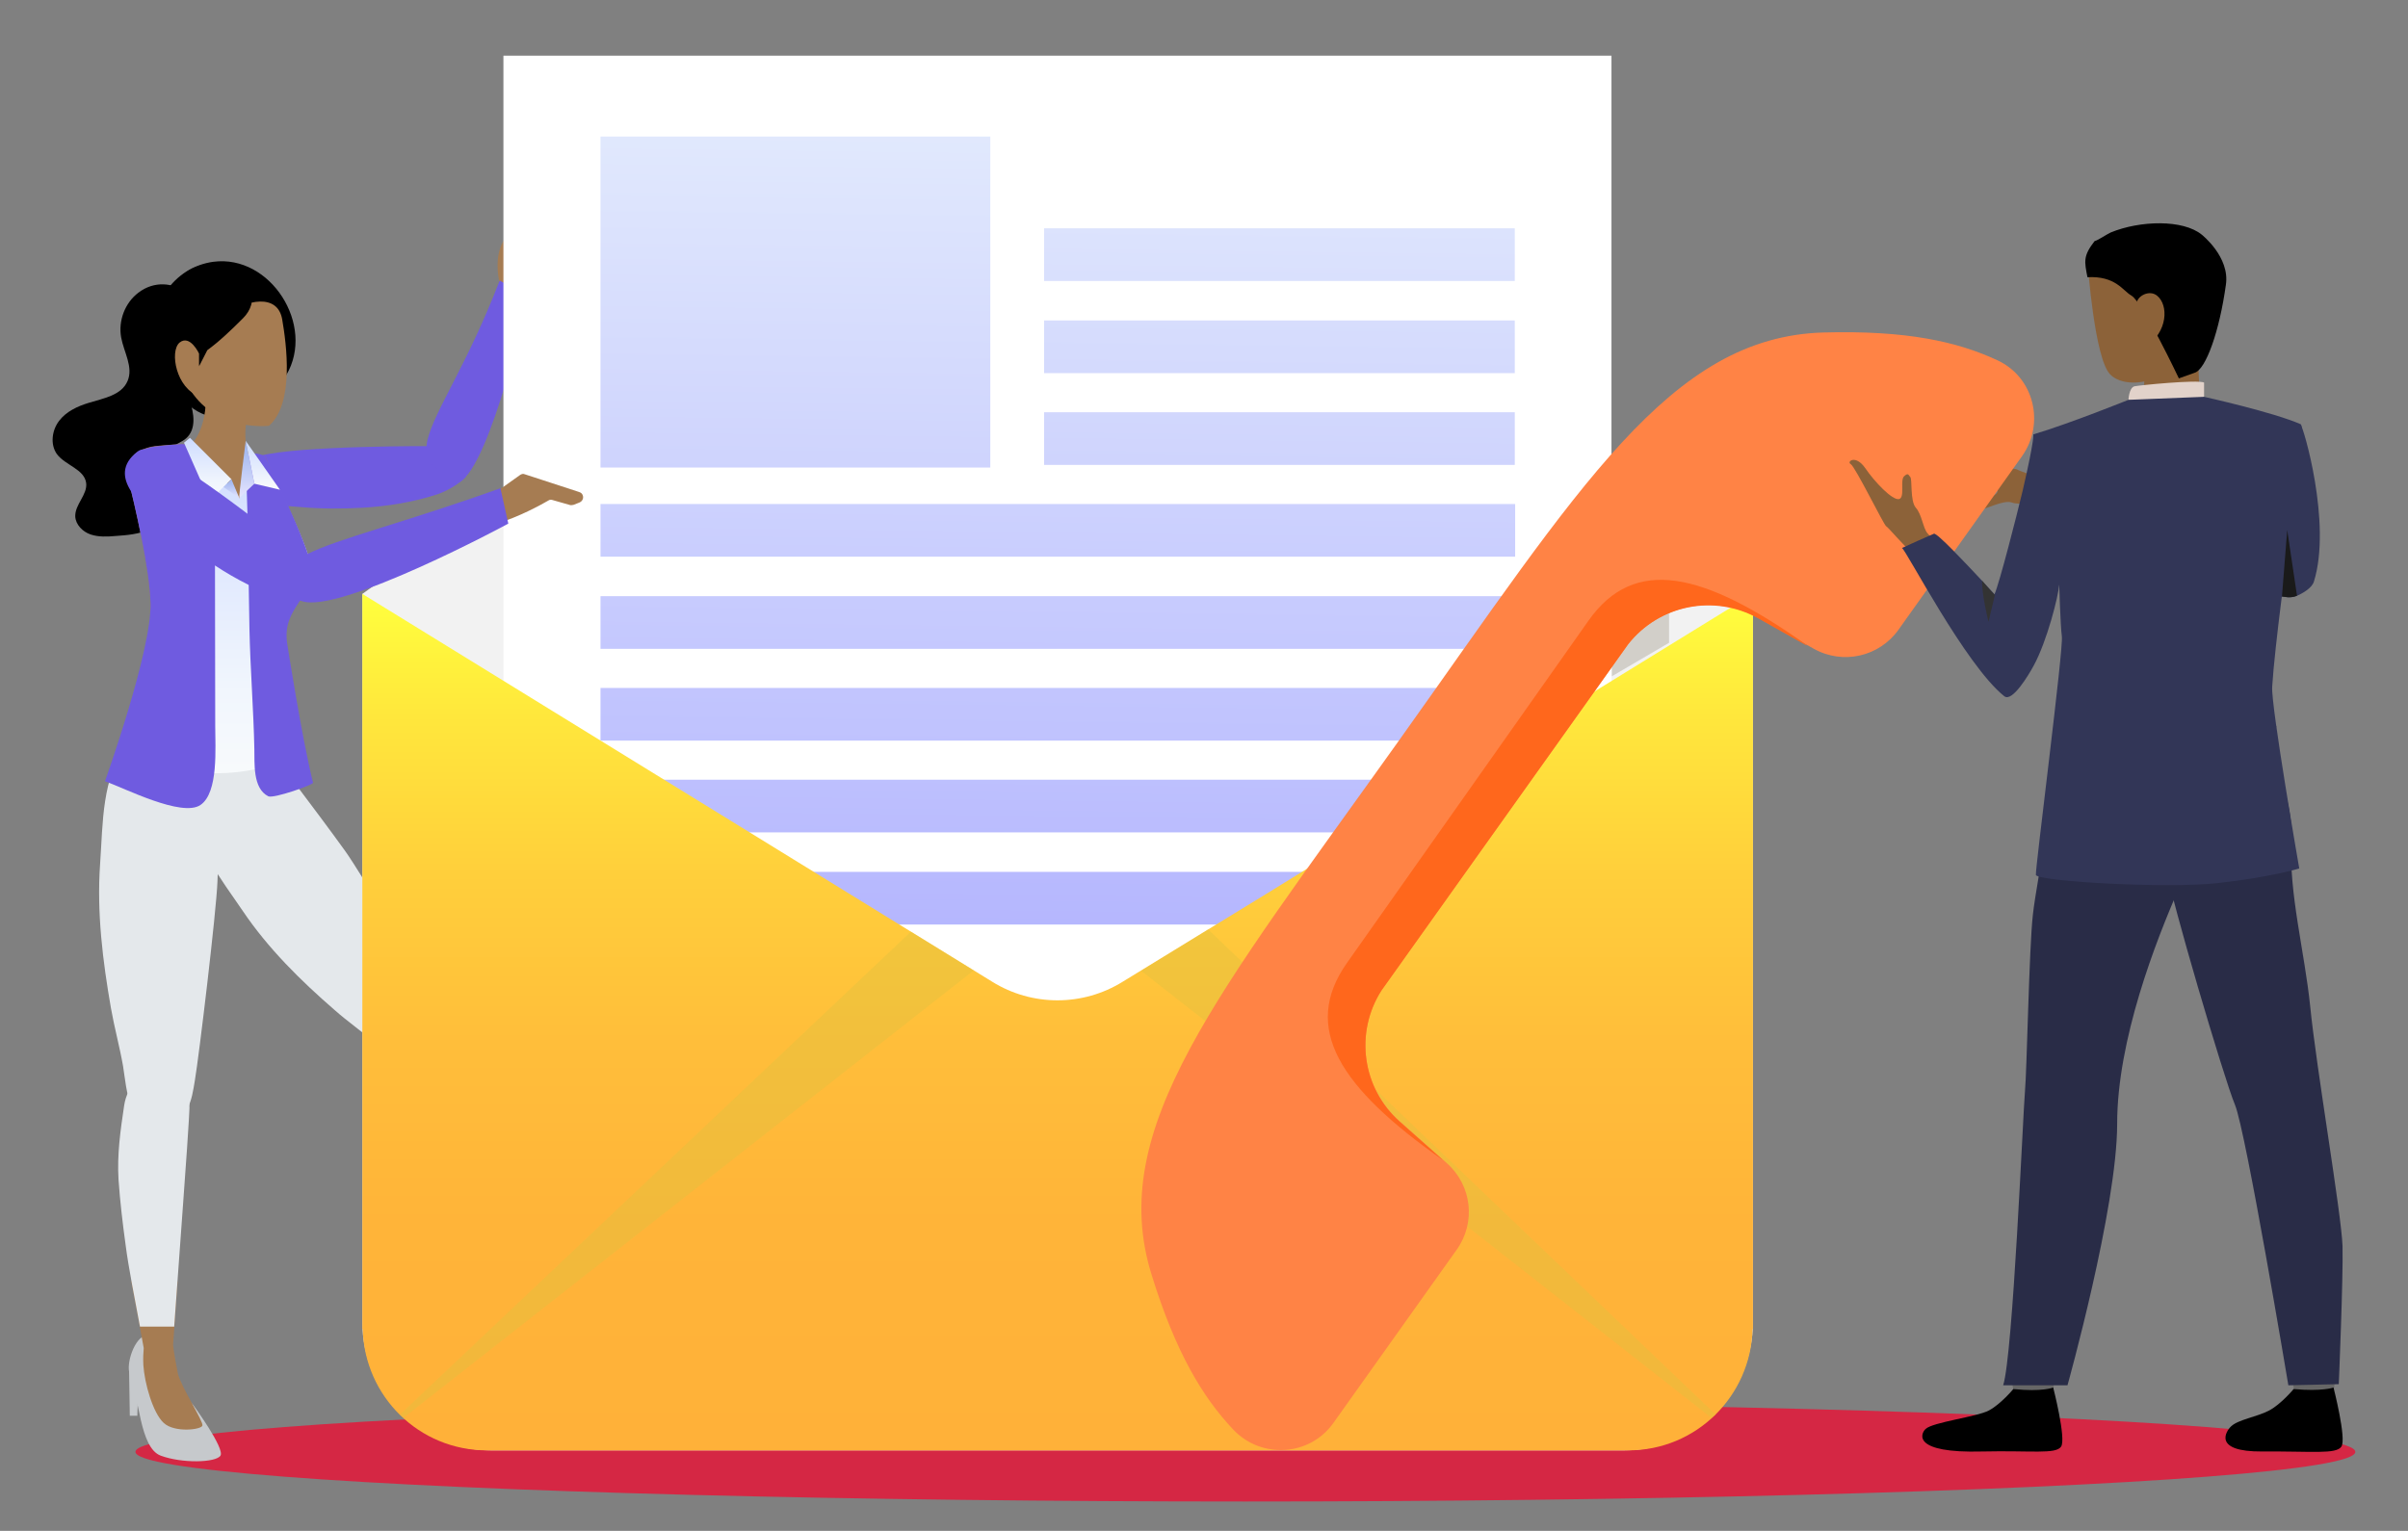 <?xml version="1.0" encoding="utf-8"?>
<!-- Generator: Adobe Illustrator 21.0.0, SVG Export Plug-In . SVG Version: 6.00 Build 0)  -->
<svg version="1.1" id="contacts-graphic" xmlns="http://www.w3.org/2000/svg" xmlns:xlink="http://www.w3.org/1999/xlink" x="0px"
	 y="0px" viewBox="0 0 640 407" style="enable-background:new 0 0 640 407;" xml:space="preserve">
<rect x="0" y="0" width="640" height="407" fill="#808080" stroke="none"/>
<style type="text/css">
	.st0{fill:#8C6239;}
	.st1{fill:#D52744;}
	.st2{fill:#E4E8EB;}
	.st3{fill:#C6C9CC;}
	.st4{fill:#A67C52;}
	.st5{fill:#6F5BE0;}
	.st6{fill:url(#SVGID_1_);}
	.st7{fill:url(#SVGID_2_);}
	.st8{fill:url(#SVGID_3_);}
	.st9{fill:url(#SVGID_4_);}
	.st10{fill:url(#SVGID_5_);}
	.st11{fill:url(#SVGID_6_);}
	.st12{fill:#F2F2F2;}
	.st13{fill:#FFFFFF;}
	.st14{fill:url(#SVGID_7_);}
	.st15{fill:url(#SVGID_8_);}
	.st16{fill:url(#SVGID_9_);}
	.st17{fill:url(#SVGID_10_);}
	.st18{fill:url(#SVGID_11_);}
	.st19{fill:url(#SVGID_12_);}
	.st20{fill:url(#SVGID_13_);}
	.st21{fill:url(#SVGID_14_);}
	.st22{fill:url(#SVGID_15_);}
	.st23{fill:url(#SVGID_16_);}
	.st24{opacity:0.42;fill:#A8A191;}
	.st25{opacity:0.42;fill:#E0C13F;}
	.st26{fill:#FF8345;}
	.st27{fill:#FF671C;}
	.st28{fill:#EAD8CF;}
	.st29{fill:#DA9B5B;}
	.st30{fill:#666666;}
	.st31{fill:#292C47;}
	.st32{fill:#E2D2CA;}
	.st33{fill:#323657;}
	.st34{fill:#1A1A1A;}
	.st35{fill:#333333;}
</style>
<g>
	<g>
		<path class="st0" d="M552.2,132.1c0,0-5.2-2.5-7.5-3.8c-2.3-1.3-8.2-3.1-8.6-3.5c-0.5-0.4-17.4-1.5-18.4-2.4c-1-0.9-2,2.1,2.4,3
			c4.4,1,10.5,3.3,10.8,5c0.3,1.7-4.5,2.1-5,3.5c-0.5,1.4,0.1,1.1,0.8,1.4c0.7,0.3,5.8-2.5,8-1.7c2.2,0.8,5.6-0.3,7.3,0.3
			c1.7,0.6,10,3.4,10,3.4L552.2,132.1z"/>
	</g>
	<ellipse class="st1" cx="331" cy="386" rx="295" ry="13.2"/>
	<g>
		<path d="M36.8,77.8c-3.6,2.7-5.4,7.5-4.6,11.9c0.7,3.9,3.3,7.9,1.7,11.6c-1.6,3.8-6.4,4.6-10.3,5.8c-3,0.9-6,2.3-7.9,4.8
			c-1.9,2.5-2.4,6.2-0.6,8.8c2.2,3,7.3,4,7.8,7.7c0.4,3.1-3,5.7-2.9,8.9c0.1,2.2,2,4.1,4.1,4.8c2.1,0.7,4.4,0.6,6.6,0.4
			c3.1-0.2,6.2-0.5,9-1.7c2.8-1.2,5.3-3.6,5.8-6.6c0.4-2.6-0.6-5.1-1.2-7.6c-0.6-2.5-0.7-5.5,1.1-7.4c1.2-1.2,2.9-1.6,4.1-2.7
			c2.7-2.4,2.1-6.6,0.9-10c-1.2-3.3-3-6.9-1.9-10.3c0.7-2.3,2.6-4.1,3.7-6.3C56.9,80,45.2,71.4,36.8,77.8z"/>
		<g>
			<g>
				<path class="st2" d="M61.5,198.3c-4.5,1.3-8.3,5-9.6,9.5c-0.6,2.1-0.6,4.2-0.5,6.3c0.6,11.6,7.2,19.3,13.2,28.2
					c6.7,9.9,15.3,18.4,24.3,26.2c3.6,3.2,7.7,6,11.3,9.2c4.8,4.2,10.3,11.3,17.2,4.4c4.7-4.7,2.4-8.9-0.1-13.5
					c-2.9-5.4-21.2-36.3-25.6-42.4c-4.1-5.7-8.4-11.4-12.6-17C74.7,203.3,70.9,195.7,61.5,198.3z"/>
			</g>
			<g>
				<path class="st2" d="M51.4,190.6c-4.3-1.9-9.7-1.3-13.4,1.6c-1.7,1.4-3.1,3.2-4.3,5c-6.7,10.2-6.3,21.1-7.1,32.6
					c-0.9,12.8,0.7,25.7,2.9,38.3c0.9,5.1,2.3,10.2,3.2,15.3c1.1,6.8,1.2,16.4,10.8,15.2c6.7-0.8,7.4-5.9,8.3-11.4
					c1.1-6.5,5.7-44.8,6-52.9c0.3-7.6,0.4-15.2,0.6-22.8C58.7,203.5,60.4,194.6,51.4,190.6z"/>
				<g>
					<g>
						<g>
							<polygon class="st3" points="34.3,364.2 34.5,376.4 36.5,376.4 36.8,366.7 							"/>
						</g>
					</g>
					<g>
						<g>
							<path class="st3" d="M51.4,373.6c0,0,8.4,11.5,7.2,13.4c-1.2,1.9-10.3,2.1-15.9,0c-5.6-2.1-5.7-15.8-8.2-21.7
								c-1.1-2.5,1.2-9.8,4.4-10.3c3.2-0.5,6.9,1.1,6.9,1.1S42.5,364.4,51.4,373.6z"/>
						</g>
					</g>
					<path class="st4" d="M46,357.6c0.3-3.8,0.7-10,1.2-16.9H34.9c1.4,7.6,3,15.8,3.3,17.7c-0.1,1.2-0.2,2.7-0.1,4.5
						c0.3,4.8,2.5,12.7,5.4,15.4c2.9,2.7,10.1,1.8,10.3,0.7c0.3-1.1-5.4-9.8-6.5-13.7C46.8,362.8,46.2,359.5,46,357.6z"/>
					<path class="st2" d="M33.4,331.1c0.7,5.6,2.6,15.2,3.8,21.6h9.1c1.2-16.9,3.8-51.9,3.9-55c0.2-4.2,0.8-7.9-2.8-10.9
						c-1-0.8-2.1-1.4-3.4-1.6c-0.1,0-0.3-0.1-0.4-0.1c-5.8-0.9-9.8,3.5-10.6,8.8c-1,6.7-1.9,13-1.5,19.7
						C31.9,319.4,32.6,325.3,33.4,331.1z"/>
				</g>
			</g>
			<path d="M44.1,77.5c-2.9,4.3-4.2,10-3,15.6c1.3,5.8,4.8,11.4,9.5,15c5.2,4,11.1,3.8,16.7,0.6c3.7-2.1,6.6-5.4,8.8-9
				c7.8-13.2-4.2-32.1-19.4-30.1C51.5,70.3,47,73.2,44.1,77.5z"/>
			<path class="st5" d="M123.8,126.8c-2.8,2.9-7.1,4.5-7.5,4.6c-6.4,2.1-13.2,3.2-20,3.6c-5.5,0.3-11.1,0.3-16.6-0.2
				c-4.8-0.4-21.1-1-16.4-9.7c1.2-2.2,3.5-3.3,5.8-3.9c10.3-2.8,46.4-2.6,46.4-2.6L123.8,126.8z"/>
			<path class="st4" d="M81.5,150.1c-0.5-5.2-11-28.7-11-28.7s-2.9-0.5-4.8-1.2c-0.9-4-0.3-7.6-0.3-7.6l-10.9-10.9
				c1.3,11.9-3.5,16.2-3.5,16.2c-1.7,0.1-7.3,0.4-9.8,0.7c-1.6,0.2-3,0.7-4.1,1.3c-2.5,1.3-3.8,4.2-3.1,7c1.8,7.3,5.7,23.8,6,33.3
				c0.4,12.5-7,40.2-7,40.2l45.2-0.1C75.1,187.7,73,170,73,170C71.8,160.4,82.4,159.5,81.5,150.1z"/>
			
				<linearGradient id="SVGID_1_" gradientUnits="userSpaceOnUse" x1="-1200.192" y1="211" x2="-1200.192" y2="118.864" gradientTransform="matrix(1 0 0 1 1261.998 0)">
				<stop  offset="0" style="stop-color:#F9FBFC"/>
				<stop  offset="0.292" style="stop-color:#F1F6FD"/>
				<stop  offset="0.733" style="stop-color:#DDE6FE"/>
				<stop  offset="0.997" style="stop-color:#CDDBFF"/>
			</linearGradient>
			<path class="st6" d="M82.5,150.1c-0.5-5.2-12-27.8-12-27.8s-1.5-1.5-5.4-1.1c-0.1,0-1.4,11.3-1.4,11.3l-10.7-12.7
				c-3.9-0.6-5.2-0.8-5.2-0.8c-1.7,0.1-4,0.3-6.5,0.6c0,0-0.1,0-0.1,0v83.1c3.7,1.4,7.6,2.3,11.7,2.7c9.8,0.8,18.8-1,27.3-5.2
				c-3.1-13-7-30.2-7-30.2C71.8,160.4,83.4,159.5,82.5,150.1z"/>
			<path class="st5" d="M53.3,214c4.8-3.3,3.9-15.2,3.9-21.1c0-23-0.1-46.1-0.1-69.1c-2.5-2.6-6.1-6.2-9.4-5.7
				c-1.7,0.1-4,0.3-6.5,0.6c-1.6,0.2-3,0.7-4.1,1.3c-2.5,1.3-3.8,4.2-3.1,7c1.8,7.3,5.7,23.8,6,33.3c0.4,12.5-12.1,47.4-12.1,47.4
				C33,209.5,48.4,217.4,53.3,214z"/>
			<path class="st5" d="M82.5,150.1c-0.5-5.2-12-28.7-12-28.7s-1.5-1.3-5.2-0.7c0.1,4.5,0.4,12.5,0.5,16.9
				c0.2,9.9,0.3,19.8,0.5,29.7c0.2,10,1.1,21.7,1.3,31.8c0.1,3.7-0.5,10.5,3.7,12.6c1.4,0.7,12.1-3.1,11.9-3.6
				c-3.1-12.5-6.9-37.2-6.9-37.2C75,161.3,83.4,159.5,82.5,150.1z"/>
			<g>
				<g>
					<g>
						<path class="st4" d="M75,84.9c1.1,6.4,3.3,22.3-3.5,28.3c0,0-14.6,1.8-21.5-10.5C43,90.4,72.6,71.2,75,84.9z"/>
					</g>
				</g>
				<path d="M66.8,77.5c0.6,2.3,0,4.9-2.2,7.1c-3,3-6.1,6-9.5,8.5l-2.2,4.3c0,0-3.7-8.3-3.7-8.3c-0.6-0.2-4.6-2.2-4.7-2.7
					c-0.3-4.2,0.3-9,3.1-12.4c2.6-3,6.8-4.2,10.6-3.7C62.4,71,65.9,74,66.8,77.5z"/>
			</g>
			<path class="st4" d="M52.9,94c0,0-2.4-5.2-5.2-2.9c-2.7,2.4-0.8,12.2,5.2,14.2V94z"/>
			<path class="st4" d="M135.5,69.6l8.8-12c0,0,1.6,1.7,1.3,3.3c-0.4,1.6,0.4,2.8,0.2,4.2c-0.1,1.5,1.2,4.9,0.4,7.3
				c-0.8,2.3-4.4,3.7-5.4,5.9c-0.9,2.2-2.6,6.9-2.6,6.9l-8-3.6l2.6-6.3c0,0-2-7.5,1.6-12.1L135.5,69.6z"/>
			<path class="st5" d="M122.1,128.2c0,0-10.4-3.1-8.5-11.2c2-8.1,10.4-19.6,19.2-42.4l7.6,4.1C140.5,78.7,130.5,123.6,122.1,128.2z
				"/>
			
				<linearGradient id="SVGID_2_" gradientUnits="userSpaceOnUse" x1="-1909.544" y1="1410.91" x2="-1901.872" y2="1410.91" gradientTransform="matrix(0.954 -0.299 0.299 0.954 1537.237 -1853.484)">
				<stop  offset="0" style="stop-color:#FFD1C1"/>
				<stop  offset="0.344" style="stop-color:#FFBAA5"/>
				<stop  offset="0.759" style="stop-color:#FFA389"/>
				<stop  offset="1" style="stop-color:#FF9A7F"/>
			</linearGradient>
			<path class="st7" d="M139.7,55.4l4.5,5l0.2,9.8l-8-9c0,0,0.6-1.8,1.9-0.6l-1.7-2.3C136.6,58.3,135.3,55.5,139.7,55.4z"/>
			<g>
				<g>
					<g>
						<linearGradient id="SVGID_3_" gradientUnits="userSpaceOnUse" x1="65.587" y1="132.405" x2="65.587" y2="117.197">
							<stop  offset="0" style="stop-color:#E7E6FF"/>
							<stop  offset="0.339" style="stop-color:#C9D2F8"/>
							<stop  offset="0.764" style="stop-color:#AABDF1"/>
							<stop  offset="1" style="stop-color:#9EB5EE"/>
						</linearGradient>
						<path class="st8" d="M63.6,132.4l4-3.8l-2.3-11.4C65.3,117.2,63.4,132.2,63.6,132.4z"/>
						<linearGradient id="SVGID_4_" gradientUnits="userSpaceOnUse" x1="69.823" y1="130.167" x2="69.823" y2="117.197">
							<stop  offset="0" style="stop-color:#F9FBFC"/>
							<stop  offset="0.997" style="stop-color:#CDDBFF"/>
						</linearGradient>
						<polygon class="st9" points="65.3,117.2 67.6,128.6 74.4,130.2 						"/>
					</g>
					<linearGradient id="SVGID_5_" gradientUnits="userSpaceOnUse" x1="55.189" y1="133.06" x2="55.189" y2="116.404">
						<stop  offset="0" style="stop-color:#F9FBFC"/>
						<stop  offset="0.307" style="stop-color:#F0F5FD"/>
						<stop  offset="0.803" style="stop-color:#D8E3FE"/>
						<stop  offset="0.997" style="stop-color:#CDDBFF"/>
					</linearGradient>
					<polygon class="st10" points="48.9,117.7 55.7,133.1 61.5,127.4 50.5,116.4 					"/>
				</g>
				<linearGradient id="SVGID_6_" gradientUnits="userSpaceOnUse" x1="61.465" y1="132.405" x2="61.465" y2="127.414">
					<stop  offset="0" style="stop-color:#E7E6FF"/>
					<stop  offset="0.339" style="stop-color:#C9D2F8"/>
					<stop  offset="0.764" style="stop-color:#AABDF1"/>
					<stop  offset="1" style="stop-color:#9EB5EE"/>
				</linearGradient>
				<polygon class="st11" points="61.5,127.4 63.6,132.4 59.4,129.5 				"/>
			</g>
		</g>
	</g>
	<g>
		<path class="st12" d="M365.6,86L301,39.8l0,0l-19.9-14.3L96.3,157.9v54.9v84.3v54.3c0,18.9,15.3,34.2,34.2,34.2h301.2
			c18.9,0,34.2-15.3,34.2-34.2v-54.3v-84.3v-54.9L365.6,86z"/>
		<g>
			<g>
				<rect x="133.8" y="14.8" class="st13" width="294.5" height="340.8"/>
				<g>
					<linearGradient id="SVGID_7_" gradientUnits="userSpaceOnUse" x1="212.061" y1="25.397" x2="206.994" y2="429.071">
						<stop  offset="0" style="stop-color:#E3EBFD"/>
						<stop  offset="0.997" style="stop-color:#8F8BFF"/>
					</linearGradient>
					<rect x="159.6" y="36.3" class="st14" width="103.6" height="88"/>
					<g>
						<linearGradient id="SVGID_8_" gradientUnits="userSpaceOnUse" x1="340.578" y1="27.011" x2="335.511" y2="430.681">
							<stop  offset="0" style="stop-color:#E3EBFD"/>
							<stop  offset="0.997" style="stop-color:#8F8BFF"/>
						</linearGradient>
						<rect x="277.5" y="60.7" class="st15" width="125.1" height="14"/>
						<g>
							<linearGradient id="SVGID_9_" gradientUnits="userSpaceOnUse" x1="340.885" y1="27.014" x2="335.817" y2="430.688">
								<stop  offset="0" style="stop-color:#E3EBFD"/>
								<stop  offset="0.997" style="stop-color:#8F8BFF"/>
							</linearGradient>
							<rect x="277.5" y="85.2" class="st16" width="125.1" height="14"/>
							<g>
								<linearGradient id="SVGID_10_" gradientUnits="userSpaceOnUse" x1="341.191" y1="27.018" x2="336.124" y2="430.693">
									<stop  offset="0" style="stop-color:#E3EBFD"/>
									<stop  offset="0.997" style="stop-color:#8F8BFF"/>
								</linearGradient>
								<rect x="277.5" y="109.6" class="st17" width="125.1" height="14"/>
								<linearGradient id="SVGID_11_" gradientUnits="userSpaceOnUse" x1="282.535" y1="26.28" x2="277.467" y2="429.96">
									<stop  offset="0" style="stop-color:#E3EBFD"/>
									<stop  offset="0.997" style="stop-color:#8F8BFF"/>
								</linearGradient>
								<rect x="159.6" y="134" class="st18" width="243.1" height="14"/>
								<linearGradient id="SVGID_12_" gradientUnits="userSpaceOnUse" x1="282.841" y1="26.285" x2="277.774" y2="429.962">
									<stop  offset="0" style="stop-color:#E3EBFD"/>
									<stop  offset="0.997" style="stop-color:#8F8BFF"/>
								</linearGradient>
								<rect x="159.6" y="158.5" class="st19" width="243.1" height="14"/>
								<linearGradient id="SVGID_13_" gradientUnits="userSpaceOnUse" x1="283.148" y1="26.288" x2="278.081" y2="429.964">
									<stop  offset="0" style="stop-color:#E3EBFD"/>
									<stop  offset="0.997" style="stop-color:#8F8BFF"/>
								</linearGradient>
								<rect x="159.6" y="182.9" class="st20" width="243.1" height="14"/>
								<linearGradient id="SVGID_14_" gradientUnits="userSpaceOnUse" x1="283.455" y1="26.29" x2="278.387" y2="429.97">
									<stop  offset="0" style="stop-color:#E3EBFD"/>
									<stop  offset="0.997" style="stop-color:#8F8BFF"/>
								</linearGradient>
								<rect x="159.6" y="207.3" class="st21" width="243.1" height="14"/>
								<linearGradient id="SVGID_15_" gradientUnits="userSpaceOnUse" x1="283.761" y1="26.296" x2="278.694" y2="429.973">
									<stop  offset="0" style="stop-color:#E3EBFD"/>
									<stop  offset="0.997" style="stop-color:#8F8BFF"/>
								</linearGradient>
								<rect x="159.6" y="231.8" class="st22" width="243.1" height="14"/>
							</g>
						</g>
					</g>
				</g>
			</g>
			<linearGradient id="SVGID_16_" gradientUnits="userSpaceOnUse" x1="281.094" y1="157.888" x2="281.094" y2="385.582">
				<stop  offset="0" style="stop-color:#FFFF3D"/>
				<stop  offset="0.143" style="stop-color:#FFE73C"/>
				<stop  offset="0.327" style="stop-color:#FFCF3B"/>
				<stop  offset="0.521" style="stop-color:#FFBE3A"/>
				<stop  offset="0.735" style="stop-color:#FFB439"/>
				<stop  offset="1" style="stop-color:#FFB139"/>
			</linearGradient>
			<path class="st23" d="M415.4,189C415.4,189,415.4,189,415.4,189l-78.6,48.5L298.4,261c-10.6,6.6-24.1,6.6-34.7,0L96.3,157.9v59.3
				v135.3v0.9h0.1c0.5,17.9,15,32.2,33,32.2h303.4c18,0,32.5-14.4,33-32.2h0.1v-0.9V217.2v-59.3L415.4,189z"/>
			<polygon class="st24" points="428.4,131 428.4,179.8 443.6,170.9 443.6,141.9 			"/>
		</g>
		<g>
			<path class="st25" d="M242.1,247.7L106.3,376.1c0.3,0.3,0.7,0.5,1,0.8L258.8,258L242.1,247.7z"/>
			<path class="st25" d="M321.1,247.1l-17.8,11L454.9,377c0.3-0.3,0.7-0.6,1.1-0.9L321.1,247.1z"/>
		</g>
	</g>
	<path class="st5" d="M80.3,159.8c0,0-7-1.1-7.4-1.3c-6.3-2.4-12.3-5.7-17.9-9.6c-4.5-3.2-8.8-6.7-12.9-10.6
		c-3.5-3.4-14.3-11.5-5.6-18.2c1.9-1.5,3.7,0,5.9,0.9c9.8,4.2,37.9,26.9,37.9,26.9S80.7,158.9,80.3,159.8z"/>
	<g>
		<path class="st4" d="M128.1,133.7l1-0.9c0,0,0.1-0.1,0.1-0.1l9-6.4c0.4-0.3,0.9-0.4,1.3-0.2l14.4,4.7c0.3,0.1,0.5,0.2,0.7,0.4l0,0
			c0.7,0.8,0.4,2-0.6,2.4l-1.5,0.6c-0.3,0.1-0.6,0.1-0.9,0.1l-4.9-1.4c-0.4-0.1-0.7,0-1,0.2c-1.7,1-7.9,4.4-13.4,6
			c-0.7,0.2-1.4-0.1-1.8-0.8L128.1,133.7z"/>
		<path class="st5" d="M80.2,159.8c0,0-6.9-8.2,1.3-12.4c8.2-4.2,25.9-8.4,51.5-17.6l2.1,9.4C135.2,139.2,90.2,163.4,80.2,159.8z"/>
	</g>
	<g>
		<path id="XMLID_4_" class="st26" d="M367.2,263.2c-7.2,11.2-5.2,26.1,4.8,34.9l12.6,11.2c6.6,5.9,7.7,15.7,2.6,22.9l-32.8,46.1
			c-6.3,8.9-19.2,9.7-26.7,1.7c-8-8.5-15.2-20.3-21.6-41c-12.2-38.9,17.4-74.3,65.7-142.1c48.3-67.8,72.1-107.3,112.8-108.5
			c22.1-0.6,35.6,2.4,46.3,7.4c9.7,4.5,12.7,16.8,6.5,25.5l-32.8,46.1c-5.1,7.2-14.8,9.4-22.5,5.1l-14.7-8.2
			c-11.7-6.5-26.3-3.6-34.6,6.9L367.2,263.2z"/>
		<path class="st27" d="M422.2,165c-12.2,17.3-32.1,45.5-32.1,45.5s-19.9,28.2-32.1,45.5c-12.2,17.3-2,33.1,25.6,52.5l-11.6-10.3
			c-10-8.9-12-23.7-4.8-34.9l65.5-92c8.3-10.5,22.9-13.4,34.6-6.9l12.8,7.2l0.1-0.1C452.7,152,434.4,147.7,422.2,165z"/>
	</g>
	<g>
		<g>
			<g>
				<path class="st0" d="M570.2,91.7c0,2.6-0.6,17.6-0.6,17.6c1.5,1.7,9,2.4,12.2-0.3c2.5-2.1,2.8-4,2.8-4l-0.9-22L570.2,91.7z"/>
				<path class="st0" d="M582.6,66.4l0.8,7.8l1.3,11.9l0.4,3.4c-7.6,13-20.2,14.3-24.3,10c-4.1-4.3-5.9-29-5.9-29L582.6,66.4z"/>
			</g>
			<path d="M585.2,62.4c-5-4.1-16.4-3.8-24.2-0.6c-1.1,0.5-3.4,2.1-4.3,2.3c-3.1,4-2.7,5.4-1.9,9.6c7.5-0.4,9.4,3.6,11.7,4.9
				c3,1.7,12.6,22,12.6,22l4.2-1.5c3-0.9,6.6-11.1,8.3-23.4C592.7,68.3,585.2,62.4,585.2,62.4z"/>
			<path class="st0" d="M573.3,78.6c3.1,2.5,2.9,9.6-3,13.6l-2.4-11.7C568.2,78.6,571.3,77,573.3,78.6z"/>
		</g>
		<g>
			<path class="st28" d="M544.8,135.8l-2.7-1c0,0,3.3-7.8,4.8-7.7c1.7,0.2,3.8,0.8,3.8,0.8L544.8,135.8z"/>
		</g>
		<g>
			<path class="st29" d="M544.2,137.1c0.3-0.3,5.7-10.5,5.7-10.5l11.4,1.6l-6.2,12.2L544.2,137.1z"/>
		</g>
		<g>
			<path class="st0" d="M514.5,152.3c0,0-4.4-3.9-6.5-5.6c-2.1-1.6-6.1-6.5-6.7-6.8c-0.6-0.3-8.2-15.8-9.4-16.5
				c-1.2-0.6,1.2-2.7,3.8,1c2.6,3.8,7.2,8.6,9,8.3c1.7-0.4,0.2-5.1,1.4-6.1c1.1-1,1.1-0.3,1.6,0.2c0.6,0.5-0.1,6.4,1.5,8.2
				c1.6,1.8,1.9,5.4,3.1,6.8c1.2,1.4,7.1,8.1,7.1,8.1L514.5,152.3z"/>
		</g>
		<g>
			<path class="st30" d="M608.7,362.6c0,0,0.9,6.6,1.1,7.6c0.1,1,10.5-0.6,10.5-0.6l0.8-7.8C621.1,361.8,610,361.7,608.7,362.6z"/>
		</g>
		<g>
			<path d="M609.6,369.3c0,0-3.3,4-6.5,5.7c-3.2,1.7-8.2,2.4-10.1,4.2c-1.4,1.3-5,6.8,8.3,6.7c13.2-0.1,19.6,0.8,21-1.3
				c1.4-2.1-2.1-15.7-2.1-15.7S617.2,370,609.6,369.3z"/>
		</g>
		<g>
			<path class="st30" d="M534.1,362.6c0,0,0.9,6.6,1.1,7.6c0.1,1,10.5-0.6,10.5-0.6l0.8-7.8C546.5,361.8,535.4,361.7,534.1,362.6z"
				/>
		</g>
		<g>
			<path d="M535.1,369.3c0,0-3.3,4-6.5,5.7c-3.2,1.7-14.9,3.1-16.8,4.9c-1.4,1.3-3.6,6.5,15,6c13.2-0.3,19.6,0.8,21-1.3
				c1.4-2.1-2.1-15.7-2.1-15.7S542.8,370.1,535.1,369.3z"/>
		</g>
		<g>
			<path class="st31" d="M600,193.9c0,0,9.8,15.5,9,29.6c-0.7,14,3.5,29.4,5,44c1.6,16.3,8.3,55.1,8.6,63.8c0.2,8.7-1,36.7-1,36.7
				l-13.4,0.3c0,0-11.3-67.7-14.2-74.6c-2.9-6.9-17.4-56.1-17.9-61.6C575.7,226.6,600,193.9,600,193.9z"/>
		</g>
		<g>
			<path class="st31" d="M548.6,196.1c0,0-7.4,38.5-8.3,47.1c-1,8.6-1.6,41.6-2.1,46.9c-0.5,5.4-3.2,70.3-5.8,78.2h17.1
				c0,0,13.2-47.2,13.2-69.5c0-22.3,10.2-48.5,16.7-63.3c6.6-14.7,21.6-15.1,25.6-42.4C605,193.2,554,187.4,548.6,196.1z"/>
		</g>
		<g>
			<path class="st32" d="M565.7,106.4c0,0,0.1-3.3,1.6-3.7c1.5-0.3,16.7-1.8,18.5-1v3.9C585.8,105.6,582.2,107.8,565.7,106.4z"/>
		</g>
		<g>
			<path class="st33" d="M505.5,145.8C505.5,145.8,505.5,145.8,505.5,145.8C505.4,145.9,505.4,145.9,505.5,145.8z"/>
		</g>
		<g>
			<path class="st33" d="M611.1,230.9c0,0-8,2.4-21.8,3.9c-13.7,1.5-48-0.5-48.2-2.2c-0.2-1.6,7.4-60.4,6.9-63.4
				c-0.4-3-0.7-13.8-0.7-13.8c-0.2,3-3.2,15-6.8,21.6c-1.3,2.4-5.7,9.8-7.8,8.1c-10.3-8.2-26.2-39.1-27.2-39.4
				c0.8-0.4,7.5-3.4,8.5-3.8c0.8-0.3,8.2,7.6,12.7,12.4c2,2.2,3.4,3.7,3.4,3.7c1.3-2.9,6-21.3,7.5-27.6c3.3-14.3,2.8-14.9,2.8-14.9
				c10-3,25.3-9.2,25.3-9.2l20.1-0.8c0,0,18.5,4.1,25.7,7.3c0.7,0.3,0.7,16.5,2.6,20.7l-6,12.7c0,0-3.5,25.2-4.2,36.4
				C603.6,187.9,611.1,230.9,611.1,230.9z"/>
		</g>
		<g>
			<path class="st33" d="M615,154.6c-0.5,1.7-2.9,3.1-4.5,3.8c-1,0.4-2.1,0.5-3.2,0.3l-0.8-0.1l0,0l-13.8-2.6c0,0-3-34.7,18.8-43
				C612.1,113.2,619.8,139.1,615,154.6z"/>
		</g>
		<g>
			<path class="st34" d="M610.5,158.4L610.5,158.4c-1,0.4-2.1,0.5-3.2,0.3l-0.8-0.1l0,0l1.4-17.7L610.5,158.4z"/>
		</g>
		<g>
			<path class="st35" d="M530.2,158.2l-1.7,7.1c0,0-1.8-7.2-1.7-10.9C528.7,156.7,530.2,158.2,530.2,158.2z"/>
		</g>
	</g>
</g>
</svg>

